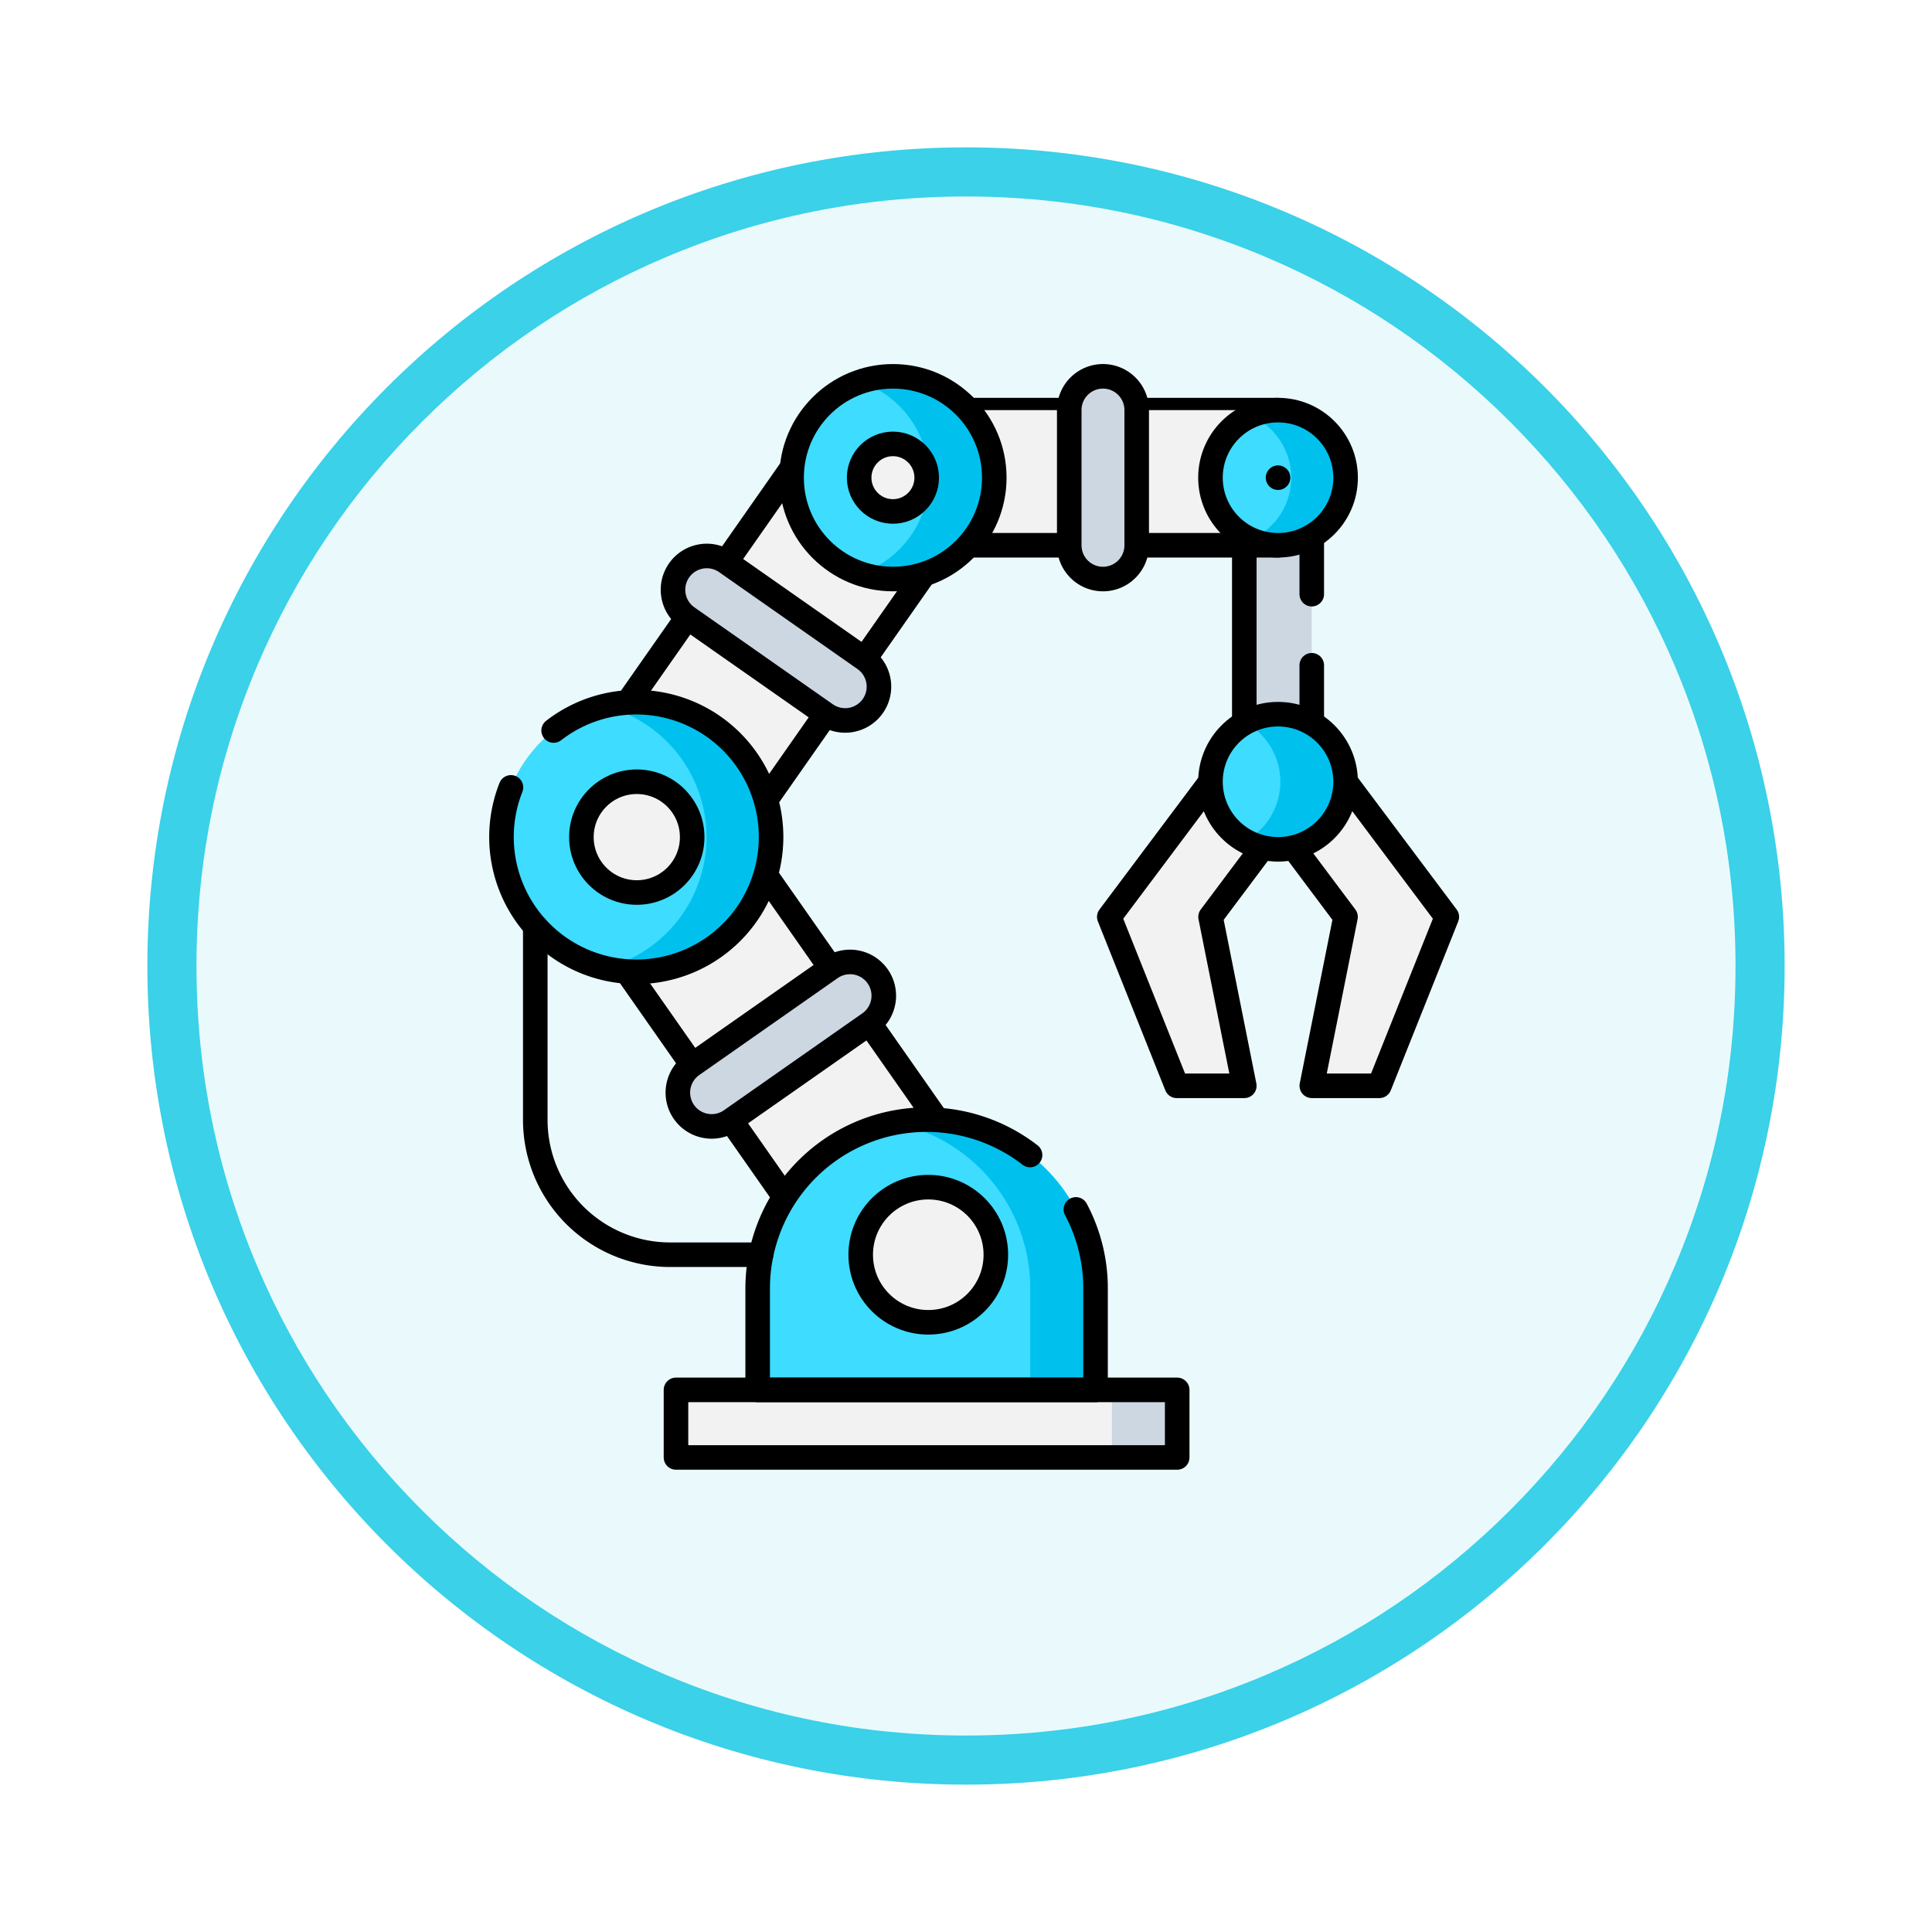 <svg xmlns="http://www.w3.org/2000/svg" xmlns:xlink="http://www.w3.org/1999/xlink" width="118" height="118" viewBox="0 0 118 118">
  <defs>
    <filter id="Trazado_982547" x="0" y="0" width="118" height="118" filterUnits="userSpaceOnUse">
      <feOffset dy="3" input="SourceAlpha"/>
      <feGaussianBlur stdDeviation="3" result="blur"/>
      <feFlood flood-opacity="0.161"/>
      <feComposite operator="in" in2="blur"/>
      <feComposite in="SourceGraphic"/>
    </filter>
  </defs>
  <g id="Grupo_1202858" data-name="Grupo 1202858" transform="translate(-583.5 -3703)">
    <g id="Grupo_1202732" data-name="Grupo 1202732" transform="translate(592.5 3709)">
      <g id="Grupo_1174813" data-name="Grupo 1174813">
        <g id="Grupo_1201680" data-name="Grupo 1201680">
          <g id="Grupo_1201330" data-name="Grupo 1201330">
            <g id="Grupo_1172010" data-name="Grupo 1172010">
              <g id="Grupo_1171046" data-name="Grupo 1171046">
                <g id="Grupo_1148525" data-name="Grupo 1148525">
                  <g transform="matrix(1, 0, 0, 1, -9, -6)" filter="url(#Trazado_982547)">
                    <g id="Trazado_982547-2" data-name="Trazado 982547" transform="translate(9 6)" fill="#eafafc">
                      <path d="M 50 98.5 C 43.452 98.5 37.1 97.218 31.122 94.689 C 25.347 92.247 20.16 88.749 15.705 84.295 C 11.251 79.84 7.753 74.653 5.311 68.878 C 2.782 62.9 1.5 56.548 1.5 50 C 1.5 43.452 2.782 37.1 5.311 31.122 C 7.753 25.347 11.251 20.16 15.705 15.705 C 20.16 11.251 25.347 7.753 31.122 5.311 C 37.1 2.782 43.452 1.5 50 1.5 C 56.548 1.5 62.9 2.782 68.878 5.311 C 74.653 7.753 79.84 11.251 84.295 15.705 C 88.749 20.16 92.247 25.347 94.689 31.122 C 97.218 37.1 98.5 43.452 98.5 50 C 98.5 56.548 97.218 62.9 94.689 68.878 C 92.247 74.653 88.749 79.84 84.295 84.295 C 79.84 88.749 74.653 92.247 68.878 94.689 C 62.9 97.218 56.548 98.5 50 98.5 Z" stroke="none"/>
                      <path d="M 50 3 C 43.654 3 37.499 4.242 31.706 6.692 C 26.11 9.059 21.083 12.449 16.766 16.766 C 12.449 21.083 9.059 26.11 6.692 31.706 C 4.242 37.499 3 43.654 3 50 C 3 56.346 4.242 62.501 6.692 68.294 C 9.059 73.89 12.449 78.917 16.766 83.234 C 21.083 87.551 26.11 90.941 31.706 93.308 C 37.499 95.758 43.654 97 50 97 C 56.346 97 62.501 95.758 68.294 93.308 C 73.89 90.941 78.917 87.551 83.234 83.234 C 87.551 78.917 90.941 73.89 93.308 68.294 C 95.758 62.501 97 56.346 97 50 C 97 43.654 95.758 37.499 93.308 31.706 C 90.941 26.11 87.551 21.083 83.234 16.766 C 78.917 12.449 73.89 9.059 68.294 6.692 C 62.501 4.242 56.346 3 50 3 M 50 0 C 77.614 0 100 22.386 100 50 C 100 77.614 77.614 100 50 100 C 22.386 100 0 77.614 0 50 C 0 22.386 22.386 0 50 0 Z" stroke="none" fill="#3ad1e9"/>
                    </g>
                  </g>
                </g>
              </g>
            </g>
          </g>
        </g>
      </g>
    </g>
    <g id="robotic-arm_9485784" transform="translate(575.436 3718.485)">
      <line id="Línea_844" data-name="Línea 844" x1="6.157" transform="translate(67.195 9.563)" fill="none" stroke="#000" stroke-linecap="round" stroke-linejoin="round" stroke-miterlimit="10" stroke-width="1.5"/>
      <line id="Línea_845" data-name="Línea 845" x1="8.632" transform="translate(77.471 9.563)" fill="none" stroke="#000" stroke-linecap="round" stroke-linejoin="round" stroke-miterlimit="10" stroke-width="1.5"/>
      <g id="Grupo_1202857" data-name="Grupo 1202857" transform="translate(38.693 7.5)">
        <rect id="Rectángulo_417791" data-name="Rectángulo 417791" width="20.603" height="8.254" transform="translate(26.825 2.063)" fill="#f2f2f2"/>
        <path id="Trazado_1042877" data-name="Trazado 1042877" d="M324.3,193.873h6.186l-6.183,8.254,2.056,10.317H322.23l-4.119-10.317Z" transform="translate(-280.988 -169.112)" fill="#f2f2f2"/>
        <path id="Trazado_1042878" data-name="Trazado 1042878" d="M386.364,193.873h-6.186l6.183,8.254L384.3,212.444h4.127l4.119-10.317Z" transform="translate(-334.809 -169.112)" fill="#f2f2f2"/>
        <rect id="Rectángulo_417792" data-name="Rectángulo 417792" width="4.121" height="18.571" transform="translate(45.368 6.19)" fill="#ccd7e2"/>
        <rect id="Rectángulo_417793" data-name="Rectángulo 417793" width="30.612" height="4.127" transform="translate(10.658 61.904)" fill="#f2f2f2"/>
        <rect id="Rectángulo_417794" data-name="Rectángulo 417794" width="3.986" height="4.127" transform="translate(37.284 61.904)" fill="#ccd7e2"/>
        <rect id="Rectángulo_417795" data-name="Rectángulo 417795" width="10.325" height="27.178" transform="matrix(0.819, -0.574, 0.574, 0.819, 6.251, 34.349)" fill="#f2f2f2"/>
        <rect id="Rectángulo_417796" data-name="Rectángulo 417796" width="10.325" height="27.178" transform="matrix(0.819, 0.574, -0.574, 0.819, 19.618, 2.916)" fill="#f2f2f2"/>
        <line id="Línea_846" data-name="Línea 846" x1="6.157" transform="translate(28.52 10.318)" fill="none" stroke="#000" stroke-linecap="round" stroke-linejoin="round" stroke-miterlimit="10" stroke-width="1.5"/>
        <line id="Línea_847" data-name="Línea 847" x1="8.632" transform="translate(38.796 10.318)" fill="none" stroke="#000" stroke-linecap="round" stroke-linejoin="round" stroke-miterlimit="10" stroke-width="1.5"/>
        <line id="Línea_848" data-name="Línea 848" x1="3.632" y2="5.187" transform="translate(7.717 14.723)" fill="none" stroke="#000" stroke-linecap="round" stroke-linejoin="round" stroke-miterlimit="10" stroke-width="1.5"/>
        <line id="Línea_849" data-name="Línea 849" x1="4.032" y2="5.758" transform="translate(13.715 5.585)" fill="none" stroke="#000" stroke-linecap="round" stroke-linejoin="round" stroke-miterlimit="10" stroke-width="1.5"/>
        <line id="Línea_850" data-name="Línea 850" x1="3.63" y2="5.184" transform="translate(16.177 20.645)" fill="none" stroke="#000" stroke-linecap="round" stroke-linejoin="round" stroke-miterlimit="10" stroke-width="1.5"/>
        <line id="Línea_851" data-name="Línea 851" x1="3.627" y2="5.179" transform="translate(22.173 12.086)" fill="none" stroke="#000" stroke-linecap="round" stroke-linejoin="round" stroke-miterlimit="10" stroke-width="1.5"/>
        <path id="Trazado_1042879" data-name="Trazado 1042879" d="M118.4,93.838l8.451,5.918a2.064,2.064,0,0,0,2.874-.507h0a2.064,2.064,0,0,0-.507-2.874l-8.451-5.918a2.064,2.064,0,0,0-2.874.507h0A2.063,2.063,0,0,0,118.4,93.838Z" transform="translate(-107.044 -79.112)" fill="#ccd7e2"/>
        <path id="Trazado_1042880" data-name="Trazado 1042880" d="M118.4,93.838l8.451,5.918a2.064,2.064,0,0,0,2.874-.507h0a2.064,2.064,0,0,0-.507-2.874l-8.451-5.918a2.064,2.064,0,0,0-2.874.507h0A2.063,2.063,0,0,0,118.4,93.838Z" transform="translate(-107.044 -79.112)" fill="none" stroke="#000" stroke-linecap="round" stroke-linejoin="round" stroke-miterlimit="10" stroke-width="1.5"/>
        <circle id="Elipse_12559" data-name="Elipse 12559" cx="6.19" cy="6.19" r="6.19" transform="translate(17.718 0)" fill="#3edcff"/>
        <path id="Trazado_1042881" data-name="Trazado 1042881" d="M205.638,7.5a6.181,6.181,0,0,0-1.993.328,6.193,6.193,0,0,1,0,11.725A6.191,6.191,0,1,0,205.638,7.5Z" transform="translate(-181.73 -7.5)" fill="#00c1ee"/>
        <line id="Línea_852" data-name="Línea 852" x1="3.978" y1="5.681" transform="translate(7.671 36.379)" fill="none" stroke="#000" stroke-linecap="round" stroke-linejoin="round" stroke-miterlimit="10" stroke-width="1.5"/>
        <line id="Línea_853" data-name="Línea 853" x1="3.276" y1="4.679" transform="translate(14.017 45.44)" fill="none" stroke="#000" stroke-linecap="round" stroke-linejoin="round" stroke-miterlimit="10" stroke-width="1.5"/>
        <line id="Línea_854" data-name="Línea 854" x1="3.942" y1="5.629" transform="translate(16.165 30.508)" fill="none" stroke="#000" stroke-linecap="round" stroke-linejoin="round" stroke-miterlimit="10" stroke-width="1.5"/>
        <line id="Línea_855" data-name="Línea 855" x1="4.131" y1="5.899" transform="translate(22.475 39.517)" fill="none" stroke="#000" stroke-linecap="round" stroke-linejoin="round" stroke-miterlimit="10" stroke-width="1.5"/>
        <circle id="Elipse_12560" data-name="Elipse 12560" cx="8.254" cy="8.254" r="8.254" transform="translate(0.001 19.893)" fill="#3edcff"/>
        <path id="Trazado_1042882" data-name="Trazado 1042882" d="M87.815,157.23a8.273,8.273,0,0,0-1.993.242,8.256,8.256,0,0,1,0,16.023,8.255,8.255,0,1,0,1.993-16.265Z" transform="translate(-79.561 -137.337)" fill="#00c1ee"/>
        <path id="Trazado_1042883" data-name="Trazado 1042883" d="M324.293,193.95l-6.178,8.244,4.119,10.318h4.127L324.3,202.194l3.173-4.236" transform="translate(-280.992 -169.179)" fill="none" stroke="#000" stroke-linecap="round" stroke-linejoin="round" stroke-miterlimit="10" stroke-width="1.5"/>
        <path id="Trazado_1042884" data-name="Trazado 1042884" d="M406,193.87h0l6.186,8.253-4.119,10.318h-4.128L406,202.124l-3.174-4.237" transform="translate(-354.448 -169.109)" fill="none" stroke="#000" stroke-linecap="round" stroke-linejoin="round" stroke-miterlimit="10" stroke-width="1.5"/>
        <path id="Trazado_1042885" data-name="Trazado 1042885" d="M177.1,365.7H156.461v-6.19a10.317,10.317,0,0,1,10.317-10.317h0A10.317,10.317,0,0,1,177.1,359.505v6.19Z" transform="translate(-140.815 -303.792)" fill="#3edcff"/>
        <path id="Trazado_1042886" data-name="Trazado 1042886" d="M221.111,349.188h0a10.367,10.367,0,0,0-1.993.192,10.321,10.321,0,0,1,8.324,10.125v6.19h3.986v-6.19A10.317,10.317,0,0,0,221.111,349.188Z" transform="translate(-195.147 -303.792)" fill="#00c1ee"/>
        <line id="Línea_856" data-name="Línea 856" y1="11.416" transform="translate(45.369 9.768)" fill="none" stroke="#000" stroke-linecap="round" stroke-linejoin="round" stroke-miterlimit="10" stroke-width="1.5"/>
        <line id="Línea_857" data-name="Línea 857" y1="3.537" transform="translate(49.489 9.768)" fill="none" stroke="#000" stroke-linecap="round" stroke-linejoin="round" stroke-miterlimit="10" stroke-width="1.5"/>
        <line id="Línea_858" data-name="Línea 858" y1="3.537" transform="translate(49.489 17.647)" fill="none" stroke="#000" stroke-linecap="round" stroke-linejoin="round" stroke-miterlimit="10" stroke-width="1.5"/>
        <circle id="Elipse_12561" data-name="Elipse 12561" cx="4.127" cy="4.127" r="4.127" transform="translate(43.302 20.635)" fill="#3edcff"/>
        <path id="Trazado_1042887" data-name="Trazado 1042887" d="M382.673,162.812a4.108,4.108,0,0,0-1.993.512,4.128,4.128,0,0,1,0,7.229,4.127,4.127,0,1,0,1.993-7.742Z" transform="translate(-335.244 -142.178)" fill="#00c1ee"/>
        <rect id="Rectángulo_417797" data-name="Rectángulo 417797" width="30.612" height="4.127" transform="translate(10.658 61.904)" fill="none" stroke="#000" stroke-linecap="round" stroke-linejoin="round" stroke-miterlimit="10" stroke-width="1.5"/>
        <path id="Trazado_1042888" data-name="Trazado 1042888" d="M175.9,354.676a10.259,10.259,0,0,1,1.2,4.831V365.7H156.464v-6.191a10.316,10.316,0,0,1,16.635-8.155" transform="translate(-140.817 -303.794)" fill="none" stroke="#000" stroke-linecap="round" stroke-linejoin="round" stroke-miterlimit="10" stroke-width="1.5"/>
        <path id="Trazado_1042889" data-name="Trazado 1042889" d="M41.879,158.968a8.233,8.233,0,1,1-2.608,3.474" transform="translate(-38.693 -137.336)" fill="none" stroke="#000" stroke-linecap="round" stroke-linejoin="round" stroke-miterlimit="10" stroke-width="1.5"/>
        <circle id="Elipse_12562" data-name="Elipse 12562" cx="4.127" cy="4.127" r="4.127" transform="translate(43.302 2.064)" fill="#3edcff"/>
        <path id="Trazado_1042890" data-name="Trazado 1042890" d="M384.841,23.031a4.113,4.113,0,0,0-1.661.348,4.128,4.128,0,0,1,0,7.558,4.127,4.127,0,1,0,1.661-7.906Z" transform="translate(-337.412 -20.968)" fill="#00c1ee"/>
        <circle id="Elipse_12563" data-name="Elipse 12563" cx="4.127" cy="4.127" r="4.127" transform="translate(43.302 2.064)" fill="none" stroke="#000" stroke-linecap="round" stroke-linejoin="round" stroke-miterlimit="10" stroke-width="1.5"/>
        <circle id="Elipse_12564" data-name="Elipse 12564" cx="4.127" cy="4.127" r="4.127" transform="translate(43.302 20.635)" fill="none" stroke="#000" stroke-linecap="round" stroke-linejoin="round" stroke-miterlimit="10" stroke-width="1.5"/>
        <line id="Línea_859" data-name="Línea 859" transform="translate(47.429 6.19)" fill="none" stroke="#000" stroke-linecap="round" stroke-linejoin="round" stroke-miterlimit="10" stroke-width="1.5"/>
        <circle id="Elipse_12565" data-name="Elipse 12565" cx="4.127" cy="4.127" r="4.127" transform="translate(21.94 49.523)" fill="#f2f2f2"/>
        <circle id="Elipse_12566" data-name="Elipse 12566" cx="4.127" cy="4.127" r="4.127" transform="translate(21.94 49.523)" fill="none" stroke="#000" stroke-linecap="round" stroke-linejoin="round" stroke-miterlimit="10" stroke-width="1.5"/>
        <path id="Trazado_1042891" data-name="Trazado 1042891" d="M123.019,286.381l8.451-5.918a2.063,2.063,0,0,0,.507-2.874h0a2.064,2.064,0,0,0-2.874-.507L120.652,283a2.064,2.064,0,0,0-.507,2.874h0A2.063,2.063,0,0,0,123.019,286.381Z" transform="translate(-109 -240.942)" fill="#ccd7e2"/>
        <path id="Trazado_1042892" data-name="Trazado 1042892" d="M123.019,286.381l8.451-5.918a2.063,2.063,0,0,0,.507-2.874h0a2.064,2.064,0,0,0-2.874-.507L120.652,283a2.064,2.064,0,0,0-.507,2.874h0A2.063,2.063,0,0,0,123.019,286.381Z" transform="translate(-109 -240.942)" fill="none" stroke="#000" stroke-linecap="round" stroke-linejoin="round" stroke-miterlimit="10" stroke-width="1.5"/>
        <circle id="Elipse_12567" data-name="Elipse 12567" cx="3.383" cy="3.383" r="3.383" transform="translate(4.881 24.761)" fill="#f2f2f2"/>
        <circle id="Elipse_12568" data-name="Elipse 12568" cx="3.383" cy="3.383" r="3.383" transform="translate(4.881 24.761)" fill="none" stroke="#000" stroke-linecap="round" stroke-linejoin="round" stroke-miterlimit="10" stroke-width="1.5"/>
        <circle id="Elipse_12569" data-name="Elipse 12569" cx="6.19" cy="6.19" r="6.19" transform="translate(17.718 0)" fill="none" stroke="#000" stroke-linecap="round" stroke-linejoin="round" stroke-miterlimit="10" stroke-width="1.5"/>
        <circle id="Elipse_12570" data-name="Elipse 12570" cx="2.063" cy="2.063" r="2.063" transform="translate(21.845 4.127)" fill="#f2f2f2"/>
        <circle id="Elipse_12571" data-name="Elipse 12571" cx="2.063" cy="2.063" r="2.063" transform="translate(21.845 4.127)" fill="none" stroke="#000" stroke-linecap="round" stroke-linejoin="round" stroke-miterlimit="10" stroke-width="1.5"/>
        <path id="Trazado_1042893" data-name="Trazado 1042893" d="M301.76,19.881h0a2.06,2.06,0,0,1-2.06-2.06V9.56a2.06,2.06,0,0,1,2.06-2.06h0a2.06,2.06,0,0,1,2.06,2.06v8.262A2.06,2.06,0,0,1,301.76,19.881Z" transform="translate(-265.023 -7.5)" fill="#ccd7e2"/>
        <path id="Trazado_1042894" data-name="Trazado 1042894" d="M301.76,19.881h0a2.06,2.06,0,0,1-2.06-2.06V9.56a2.06,2.06,0,0,1,2.06-2.06h0a2.06,2.06,0,0,1,2.06,2.06v8.262A2.06,2.06,0,0,1,301.76,19.881Z" transform="translate(-265.023 -7.5)" fill="none" stroke="#000" stroke-linecap="round" stroke-linejoin="round" stroke-miterlimit="10" stroke-width="1.5"/>
        <path id="Trazado_1042895" data-name="Trazado 1042895" d="M54.229,260.442v11.807a8.237,8.237,0,0,0,8.237,8.237h5.552" transform="translate(-52.165 -226.837)" fill="none" stroke="#000" stroke-linecap="round" stroke-linejoin="round" stroke-miterlimit="10" stroke-width="1.5"/>
      </g>
    </g>
  </g>
</svg>
